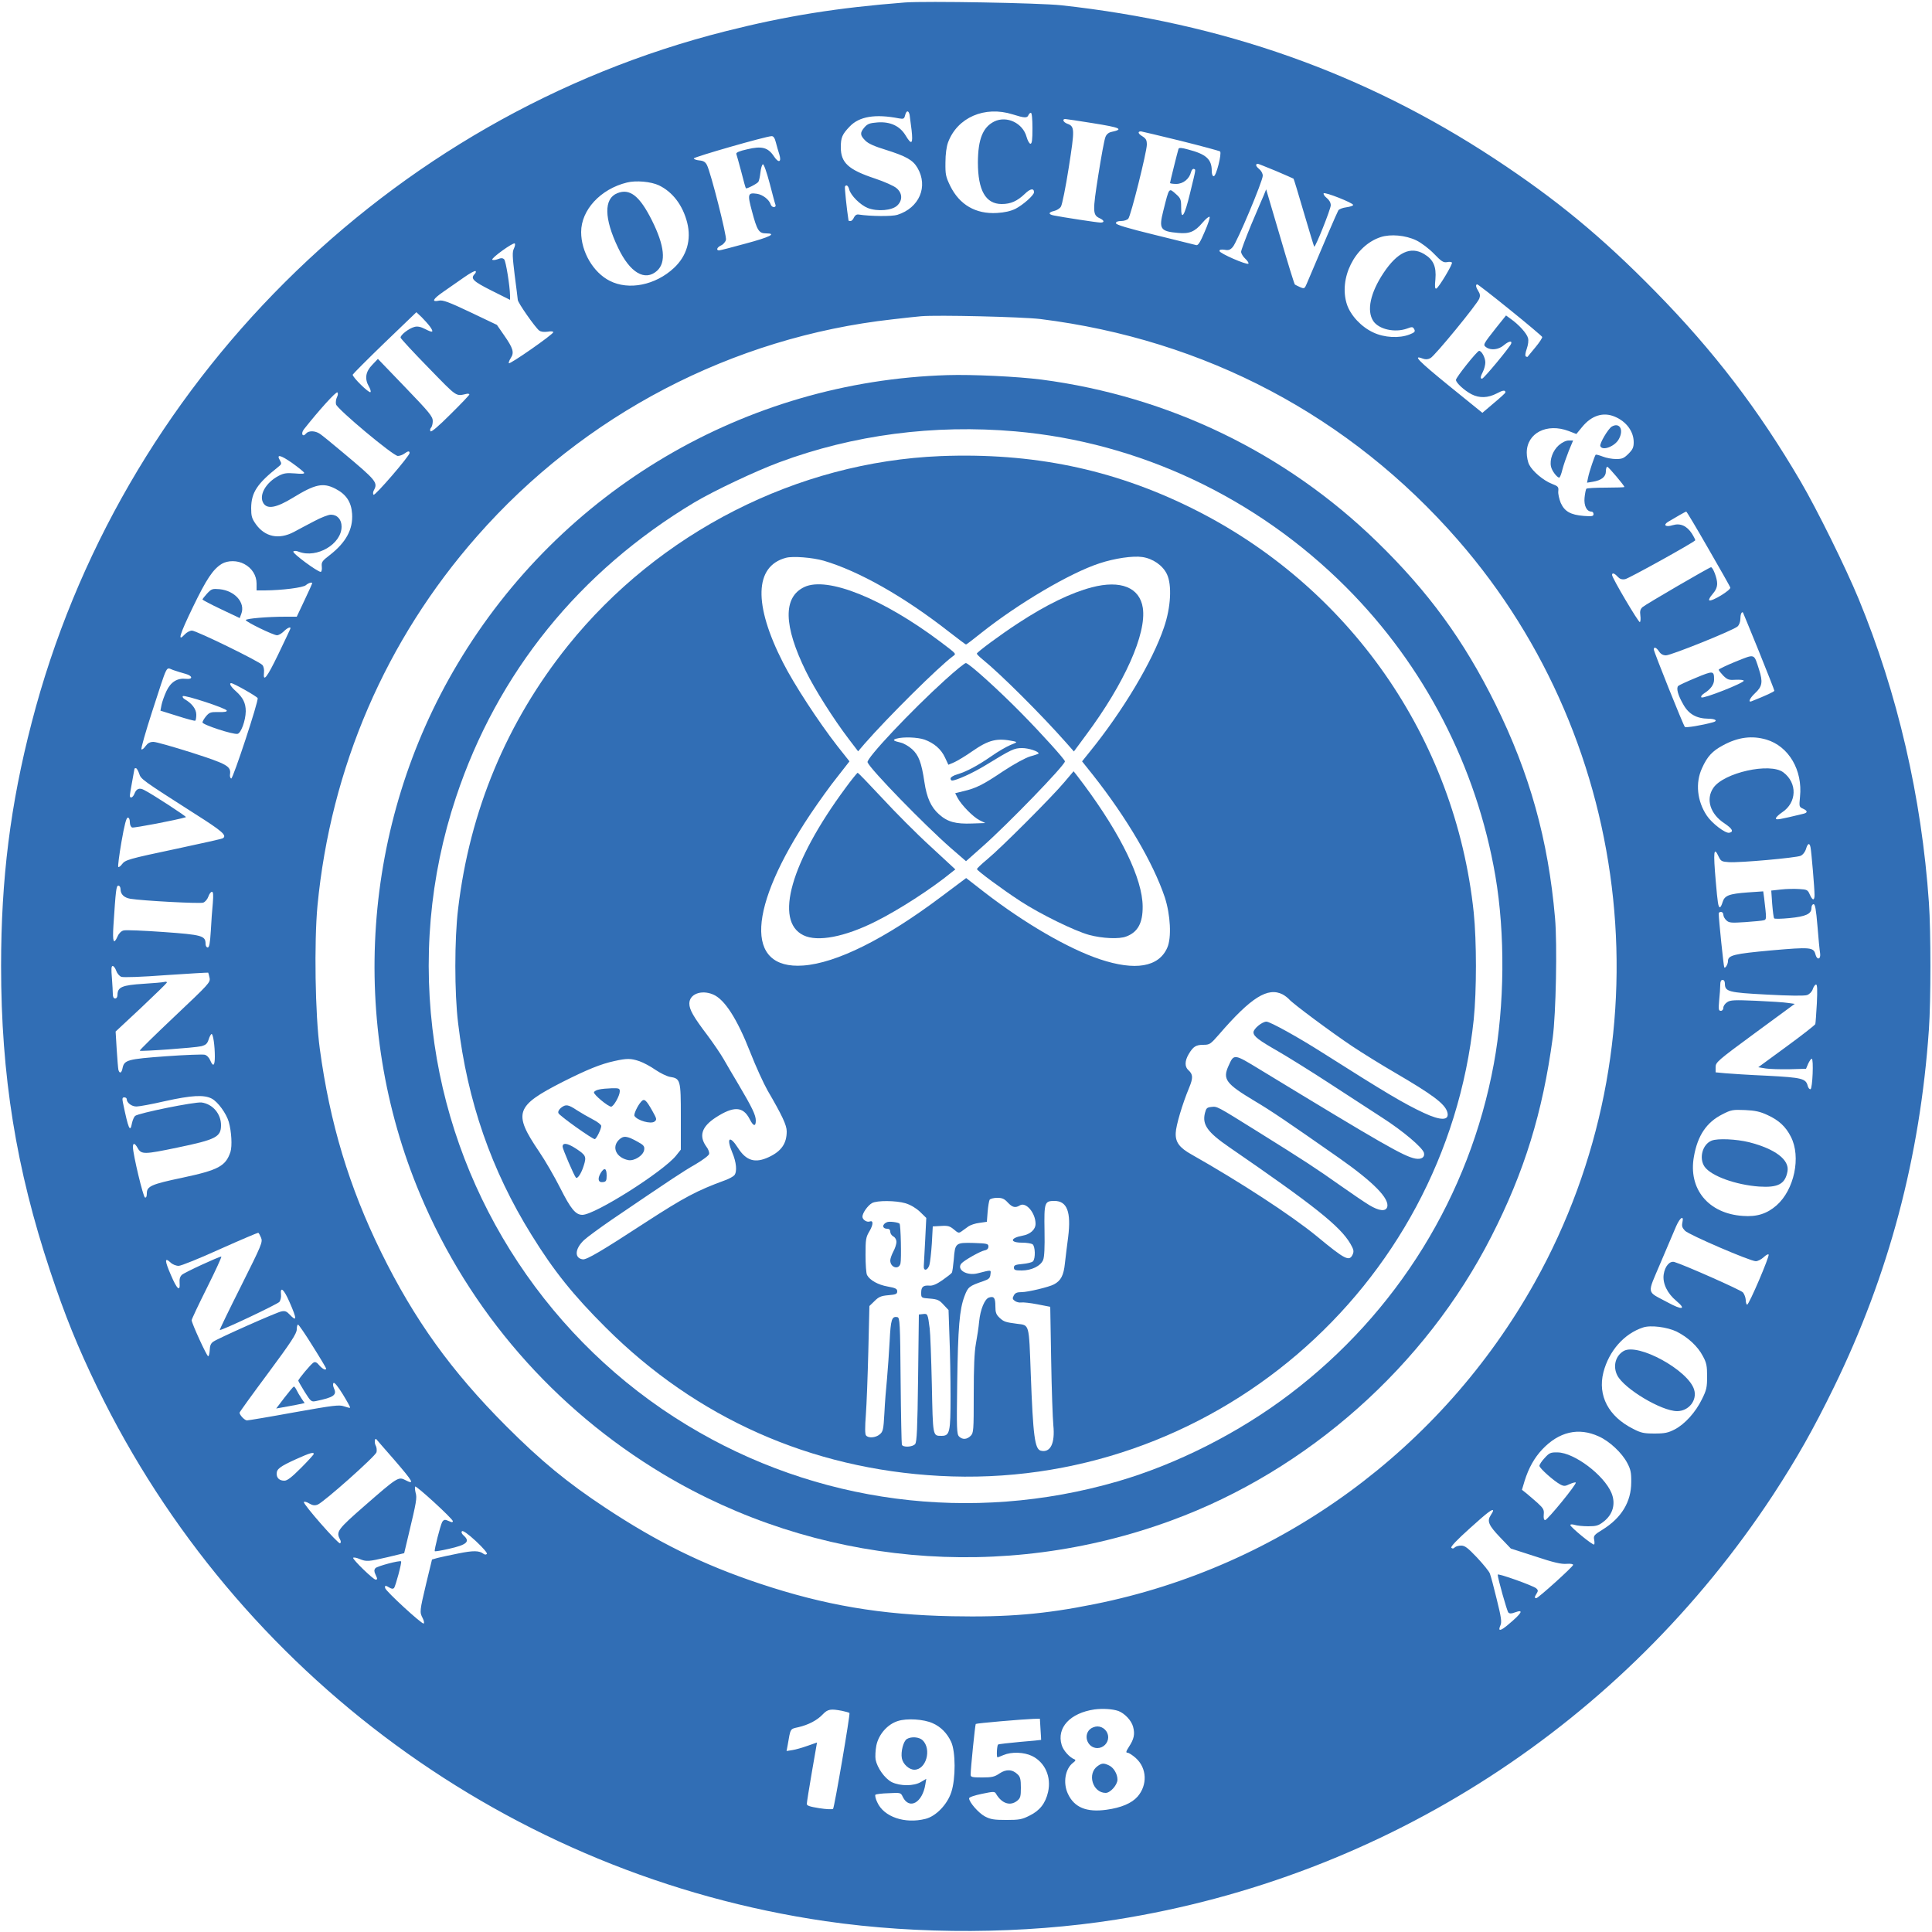 <?xml version="1.0" encoding="UTF-8" standalone="no"?>
<svg
   xmlns:dc="http://purl.org/dc/elements/1.1/"
   xmlns:cc="http://creativecommons.org/ns#"
   xmlns:rdf="http://www.w3.org/1999/02/22-rdf-syntax-ns#"
   xmlns:svg="http://www.w3.org/2000/svg"
   xmlns="http://www.w3.org/2000/svg"
   xmlns:sodipodi="http://sodipodi.sourceforge.net/DTD/sodipodi-0.dtd"
   xmlns:inkscape="http://www.inkscape.org/namespaces/inkscape"
   version="1.0"
   width="1250pt"
   height="1250pt"
   viewBox="0 0 1250 1250"
   preserveAspectRatio="xMidYMid meet"
   id="svg54"
   sodipodi:docname="badge-blue.svg"
   inkscape:version="0.92.2 5c3e80d, 2017-08-06">
  <defs
     id="defs58" />
  <sodipodi:namedview
     pagecolor="#ffffff"
     bordercolor="#666666"
     borderopacity="1"
     objecttolerance="10"
     gridtolerance="10"
     guidetolerance="10"
     inkscape:pageopacity="0"
     inkscape:pageshadow="2"
     inkscape:window-width="1920"
     inkscape:window-height="1048"
     id="namedview56"
     showgrid="false"
     inkscape:zoom="0.40050528"
     inkscape:cx="1291.2023"
     inkscape:cy="796.8401"
     inkscape:window-x="0"
     inkscape:window-y="32"
     inkscape:window-maximized="1"
     inkscape:current-layer="svg54" />
  <g
     transform="translate(0,1250) scale(0.1,-0.1)"
     fill="#000000"
     stroke="none"
     id="g52"
     style="fill:#316eb5;fill-opacity:1">
    <path
       d="M5855 12484 c-436 -34 -769 -87 -1160 -186 -2181 -550 -3925 -2288 -4490 -4473 -138 -531 -198 -1011 -198 -1575 0 -708 97 -1312 318 -1975 95 -286 178 -491 305 -753 902 -1857 2671 -3154 4711 -3452 605 -88 1282 -84 1879 10 1747 277 3280 1269 4253 2750 155 238 258 420 392 694 356 729 558 1490 615 2316 13 187 13 634 0 820 -47 683 -203 1355 -455 1966 -84 203 -269 578 -375 759 -273 466 -562 844 -940 1229 -346 353 -639 595 -1040 859 -842 554 -1760 879 -2805 993 -142 15 -873 28 -1010 18z m30 -726 c2 -13 8 -58 13 -100 10 -91 0 -99 -39 -34 -37 61 -99 90 -181 84 -51 -4 -65 -9 -85 -32 -30 -35 -29 -51 5 -85 19 -20 60 -38 132 -60 133 -42 176 -66 206 -117 71 -121 12 -259 -130 -304 -34 -11 -172 -10 -251 2 -13 2 -23 -5 -30 -19 -5 -13 -15 -23 -22 -23 -7 0 -13 1 -13 3 -12 77 -26 214 -23 220 8 15 21 6 27 -18 10 -40 73 -102 121 -121 63 -24 156 -16 190 16 36 34 34 81 -5 113 -16 14 -79 42 -139 62 -172 57 -221 102 -221 202 0 63 9 84 58 135 62 65 166 82 319 52 29 -5 33 -3 39 20 8 32 22 34 29 4z m667 2 c76 -24 94 -25 102 -5 3 8 10 15 16 15 6 0 10 -38 10 -100 0 -75 -3 -100 -13 -100 -7 0 -18 20 -25 44 -24 90 -128 139 -209 100 -74 -37 -105 -114 -106 -264 0 -182 50 -270 154 -270 58 0 100 18 151 67 34 33 58 37 58 9 0 -19 -70 -81 -120 -107 -31 -15 -69 -24 -120 -27 -137 -8 -242 53 -302 175 -29 60 -32 74 -31 152 0 54 7 103 17 130 60 161 237 238 418 181z m513 -56 c189 -30 208 -40 124 -58 -17 -4 -31 -16 -37 -33 -7 -16 -27 -126 -46 -246 -37 -235 -37 -258 9 -279 30 -14 33 -28 5 -28 -20 0 -248 35 -302 46 -37 7 -35 21 2 29 17 4 37 16 44 28 8 12 31 126 51 254 39 250 39 265 -11 283 -25 10 -33 30 -12 30 7 0 85 -12 173 -26z m573 -115 c136 -34 251 -65 256 -69 12 -12 -25 -160 -41 -160 -8 0 -13 13 -13 35 0 75 -37 108 -154 138 -42 12 -58 12 -61 4 -6 -18 -55 -215 -55 -221 0 -3 18 -6 40 -6 45 0 85 32 96 77 4 13 11 22 18 20 14 -5 15 6 -25 -159 -35 -147 -58 -181 -57 -86 0 46 -4 56 -31 80 -50 44 -45 51 -85 -108 -29 -115 -19 -131 96 -141 73 -7 108 7 158 66 21 25 42 42 46 38 4 -4 -10 -47 -32 -97 -28 -66 -42 -89 -54 -86 -8 2 -129 32 -267 66 -180 44 -253 66 -253 76 0 9 12 14 34 14 18 0 39 7 46 15 17 20 119 430 120 478 0 31 -5 40 -30 56 -27 16 -31 31 -8 31 4 0 120 -28 256 -61z m-2618 -11 c6 -24 16 -58 22 -76 16 -52 -4 -60 -35 -13 -38 57 -78 68 -173 45 -50 -11 -73 -21 -70 -30 2 -6 17 -58 32 -115 14 -57 28 -106 30 -107 4 -6 74 30 81 42 4 6 10 33 13 60 3 27 10 51 16 53 6 2 24 -49 44 -124 18 -70 35 -134 38 -140 2 -7 -3 -13 -11 -13 -9 0 -18 8 -21 18 -10 31 -51 62 -87 68 -61 9 -64 -1 -34 -112 33 -125 45 -144 91 -144 73 0 25 -24 -132 -66 -87 -24 -165 -44 -171 -44 -22 0 -14 20 12 32 14 6 28 22 32 36 6 25 -98 435 -123 484 -10 20 -23 28 -49 30 -20 2 -36 8 -36 13 -1 9 465 143 503 144 12 1 21 -12 28 -41z m3235 -184 c60 -26 112 -48 114 -50 2 -1 32 -100 67 -220 35 -119 65 -218 67 -220 7 -7 107 243 107 268 0 17 -10 34 -26 47 -14 11 -23 25 -20 30 7 11 191 -62 191 -75 0 -5 -20 -12 -43 -15 -24 -3 -48 -12 -53 -20 -7 -11 -104 -236 -205 -476 -13 -31 -16 -32 -42 -21 -15 7 -30 14 -34 17 -4 3 -47 143 -96 311 l-90 305 -14 -35 c-9 -19 -45 -106 -82 -192 -36 -87 -66 -167 -66 -177 0 -11 12 -31 27 -45 15 -14 24 -28 20 -32 -10 -10 -187 67 -187 82 0 9 10 11 33 8 25 -5 37 -1 53 18 27 29 194 426 194 461 0 15 -10 33 -25 45 -21 17 -24 32 -6 32 3 0 55 -21 116 -46z m-3992 -93 c89 -43 154 -128 183 -241 28 -111 -2 -216 -86 -294 -119 -111 -292 -146 -415 -83 -107 54 -185 188 -185 316 0 142 125 278 296 320 59 15 156 6 207 -18z m4900 -356 c33 -16 82 -53 115 -87 48 -50 61 -58 84 -54 15 3 29 2 32 -3 6 -10 -86 -163 -101 -168 -9 -3 -11 12 -6 60 7 83 -13 128 -74 164 -87 51 -172 11 -261 -122 -86 -129 -111 -245 -67 -312 36 -54 139 -77 218 -49 34 13 38 12 47 -4 8 -15 3 -21 -30 -34 -66 -26 -164 -21 -235 13 -78 36 -146 110 -170 180 -56 169 50 382 218 437 65 21 161 12 230 -21z m-5838 -53 c-11 -23 -10 -49 5 -172 11 -80 19 -152 20 -160 0 -18 113 -179 138 -198 11 -9 31 -11 55 -8 21 4 37 2 37 -3 0 -14 -284 -212 -288 -201 -2 5 4 20 13 34 23 35 15 63 -43 146 l-47 68 -172 82 c-139 66 -178 80 -202 75 -51 -11 -42 9 27 57 37 26 97 68 135 94 37 26 70 44 74 40 4 -3 1 -12 -5 -18 -30 -30 -13 -47 108 -108 l120 -60 0 27 c-1 63 -27 224 -38 235 -9 9 -20 10 -42 1 -16 -6 -32 -7 -35 -3 -7 11 134 112 145 105 5 -3 2 -18 -5 -33z m6445 -397 c113 -91 206 -170 208 -175 2 -5 -18 -36 -44 -67 -27 -32 -49 -60 -51 -62 -1 -1 -6 0 -11 3 -6 3 -3 23 6 49 9 26 13 54 8 70 -7 29 -59 87 -112 124 l-30 22 -65 -81 c-85 -108 -85 -109 -63 -125 29 -21 79 -16 112 12 33 28 57 33 49 11 -9 -23 -177 -226 -188 -226 -13 0 -11 13 6 46 8 16 15 43 15 59 0 31 -24 75 -40 75 -13 0 -150 -172 -150 -188 0 -19 55 -69 101 -93 51 -26 106 -24 162 5 41 22 57 24 57 7 0 -4 -34 -35 -75 -69 l-74 -63 -216 175 c-199 162 -238 202 -170 176 19 -7 33 -6 50 3 28 14 303 350 316 385 7 18 5 31 -6 48 -16 25 -20 44 -7 44 4 0 100 -74 212 -165z m-6988 -108 c27 -38 19 -42 -31 -16 -29 15 -50 19 -69 14 -36 -9 -94 -54 -90 -70 2 -7 83 -95 181 -195 189 -194 174 -184 247 -168 8 2 16 0 17 -4 1 -3 -54 -61 -122 -128 -79 -79 -125 -118 -130 -110 -4 6 -2 17 4 23 6 6 11 26 11 43 0 29 -22 56 -177 217 l-178 185 -37 -39 c-43 -44 -50 -90 -21 -140 9 -15 14 -32 10 -36 -9 -9 -118 98 -115 113 2 5 95 99 207 207 l205 197 34 -32 c18 -18 43 -46 54 -61z m3948 49 c1068 -133 2004 -628 2703 -1430 1155 -1325 1356 -3263 498 -4801 -603 -1080 -1646 -1843 -2851 -2084 -322 -65 -563 -85 -920 -78 -460 9 -825 71 -1247 212 -363 121 -660 267 -998 491 -245 162 -413 300 -641 528 -354 355 -592 685 -809 1126 -206 420 -331 833 -396 1315 -30 219 -37 687 -15 925 86 893 441 1718 1032 2390 691 787 1653 1289 2689 1404 77 9 160 18 185 20 106 9 650 -4 770 -18z m-4550 -506 c-6 -12 -9 -33 -6 -46 8 -31 370 -334 400 -334 12 0 31 7 42 15 23 17 34 19 34 4 0 -19 -224 -279 -233 -270 -5 5 -4 18 2 29 27 50 16 63 -199 243 -69 58 -136 113 -150 122 -31 21 -73 22 -90 2 -22 -27 -35 0 -14 27 97 123 209 247 217 239 5 -5 4 -18 -3 -31z m8268 -126 c74 -31 122 -95 122 -165 0 -33 -6 -47 -34 -75 -29 -29 -41 -34 -80 -34 -25 0 -64 7 -86 16 -23 9 -43 14 -46 12 -7 -8 -41 -108 -49 -147 l-7 -34 37 6 c56 9 85 32 85 67 0 17 4 30 9 30 8 0 111 -122 111 -131 0 -2 -54 -4 -119 -4 -66 0 -123 -3 -127 -7 -4 -4 -9 -30 -12 -58 -5 -52 14 -90 45 -90 7 0 13 -7 13 -16 0 -14 -9 -16 -63 -12 -86 7 -124 29 -149 84 -10 25 -18 59 -16 76 3 28 -1 32 -42 48 -54 21 -124 80 -146 123 -9 17 -16 52 -16 78 0 127 130 194 272 140 l49 -19 37 45 c61 75 137 99 212 67z m-8480 -363 c2 -7 -17 -8 -60 -4 -53 4 -71 2 -104 -15 -85 -44 -132 -128 -99 -179 26 -39 84 -28 189 36 145 89 196 100 276 59 70 -36 103 -86 108 -162 7 -101 -40 -186 -144 -267 -50 -38 -55 -46 -52 -75 2 -18 -1 -33 -7 -34 -21 0 -187 122 -177 132 5 5 19 5 36 -2 116 -44 276 50 276 163 0 46 -28 77 -69 77 -17 0 -65 -19 -108 -42 -43 -22 -102 -54 -132 -70 -97 -51 -187 -32 -246 51 -26 37 -30 52 -30 104 1 101 39 158 175 266 22 17 23 22 12 41 -26 43 1 38 76 -14 42 -30 78 -59 80 -65z m9084 -489 c76 -131 140 -245 143 -253 6 -16 -120 -93 -136 -83 -5 3 4 21 21 40 21 24 30 45 30 69 0 33 -27 105 -40 105 -10 0 -424 -241 -443 -258 -14 -13 -18 -26 -14 -54 3 -21 1 -40 -3 -43 -8 -5 -180 286 -180 305 0 16 15 12 36 -11 14 -15 27 -20 49 -16 23 4 433 231 453 251 2 2 -8 22 -21 43 -33 51 -75 70 -125 55 -44 -14 -64 0 -31 21 50 30 114 67 119 67 3 0 67 -107 142 -238z m-9472 -101 c50 -26 80 -74 80 -127 l0 -44 53 0 c114 1 248 18 266 34 16 14 41 22 41 12 0 -2 -22 -51 -50 -110 l-50 -106 -73 0 c-115 0 -257 -12 -257 -22 0 -11 178 -98 202 -98 11 0 30 11 44 25 24 24 49 34 42 16 -1 -4 -37 -79 -78 -165 -73 -151 -99 -184 -92 -117 2 18 -2 39 -10 48 -18 23 -428 223 -456 223 -13 0 -34 -11 -47 -25 -49 -53 -33 -1 53 177 88 182 130 245 187 280 39 23 101 23 145 -1z m9800 -565 c55 -136 100 -251 100 -255 0 -6 -54 -31 -147 -68 -25 -10 -13 19 21 51 48 44 53 73 27 154 -34 106 -24 102 -150 52 -61 -25 -111 -49 -111 -53 0 -5 14 -22 30 -39 27 -26 36 -29 80 -26 27 1 51 -1 52 -6 4 -14 -263 -119 -274 -108 -5 5 2 16 19 27 40 25 63 56 63 87 0 59 -4 60 -117 13 -58 -24 -110 -48 -115 -53 -14 -14 -2 -60 33 -120 35 -63 86 -91 162 -92 46 0 64 -14 30 -23 -72 -20 -176 -37 -182 -30 -11 12 -201 487 -201 501 0 20 17 13 34 -13 11 -17 26 -25 45 -25 33 0 436 162 463 187 10 9 18 30 18 48 0 29 8 50 17 42 1 -2 48 -115 103 -251z m-10179 -146 c47 -13 48 -37 2 -32 -56 6 -98 -20 -126 -79 -14 -30 -28 -70 -32 -90 l-7 -37 109 -34 c59 -19 111 -33 116 -31 4 2 7 20 7 39 0 36 -28 73 -75 100 -11 7 -16 15 -12 20 10 10 279 -78 284 -93 3 -8 -14 -11 -53 -10 -50 1 -59 -2 -80 -26 -13 -16 -24 -34 -24 -41 0 -15 198 -80 227 -74 22 4 52 85 53 146 0 53 -18 89 -64 130 -33 29 -46 52 -30 52 15 0 167 -86 171 -97 7 -18 -160 -524 -171 -520 -6 2 -10 14 -8 26 8 53 -16 67 -246 141 -120 38 -232 70 -249 70 -23 0 -37 -8 -51 -27 -11 -16 -23 -25 -27 -21 -4 4 27 113 69 243 105 321 87 287 136 270 23 -8 59 -19 81 -25z m10227 -425 c145 -43 236 -198 218 -370 -6 -63 -6 -66 19 -77 31 -14 32 -26 3 -33 -153 -37 -178 -42 -178 -30 0 7 18 24 40 39 96 63 100 190 8 259 -86 65 -386 -2 -453 -101 -50 -73 -20 -169 72 -229 52 -35 62 -55 31 -61 -25 -5 -112 61 -145 111 -63 94 -75 212 -31 307 34 76 67 111 136 148 98 53 187 64 280 37z m-10528 -219 c12 -38 15 -40 362 -262 177 -112 209 -140 179 -158 -4 -3 -136 -33 -292 -66 -326 -69 -338 -73 -361 -103 -9 -12 -19 -19 -23 -16 -3 4 6 77 21 163 19 109 31 156 41 156 8 0 13 -12 13 -29 0 -17 6 -31 15 -35 12 -4 291 49 348 67 8 2 -217 149 -271 176 -30 16 -50 8 -62 -24 -10 -26 -30 -34 -30 -12 0 6 7 47 15 90 8 43 15 81 15 83 0 2 4 4 9 4 5 0 15 -16 21 -34z m10814 -478 c6 -28 26 -267 26 -308 0 -39 -13 -38 -31 3 -13 30 -18 32 -69 35 -30 2 -83 1 -117 -3 l-63 -7 6 -86 c4 -48 9 -90 13 -94 3 -4 48 -3 99 2 105 10 142 27 142 65 0 14 6 25 14 25 10 0 16 -35 25 -142 6 -79 14 -158 17 -175 6 -41 -20 -47 -30 -8 -12 47 -34 48 -286 26 -240 -22 -280 -31 -280 -69 0 -20 -17 -49 -24 -41 -4 4 -36 312 -36 349 0 6 7 10 15 10 8 0 15 -8 15 -18 0 -11 9 -27 20 -37 17 -16 32 -17 122 -11 57 4 111 9 120 12 18 5 18 8 2 143 l-6 44 -101 -7 c-121 -9 -149 -20 -162 -63 -5 -18 -13 -33 -17 -33 -11 0 -15 28 -27 167 -17 196 -13 230 19 160 14 -29 20 -32 65 -35 71 -5 435 28 465 41 15 7 29 25 35 45 11 37 23 41 29 10z m-10934 -272 c0 -32 23 -54 63 -61 79 -13 452 -33 472 -25 13 5 27 22 33 39 6 17 16 31 23 31 9 0 10 -20 6 -72 -4 -40 -10 -121 -13 -180 -5 -81 -10 -108 -20 -108 -8 0 -14 10 -14 23 0 53 -22 59 -273 77 -128 9 -243 14 -257 10 -15 -3 -31 -19 -39 -38 -26 -58 -34 -37 -27 71 15 229 18 257 32 257 8 0 14 -11 14 -24z m-28 -527 c6 -17 20 -34 33 -39 13 -5 132 -1 290 11 148 10 270 17 272 16 1 -2 6 -17 9 -34 6 -29 -5 -40 -225 -248 -127 -120 -229 -220 -227 -223 7 -6 358 19 398 29 30 8 39 16 48 44 6 19 15 35 19 35 10 0 21 -76 21 -146 0 -60 -11 -69 -30 -24 -7 17 -22 33 -36 36 -13 3 -126 -1 -251 -10 -247 -18 -269 -24 -280 -76 -6 -33 -19 -39 -27 -12 -2 9 -7 69 -11 132 l-7 116 164 153 c89 84 165 158 167 163 2 6 -5 8 -15 5 -11 -3 -71 -8 -134 -12 -141 -9 -169 -21 -170 -72 0 -14 -6 -23 -15 -23 -10 0 -15 10 -15 28 0 16 -3 63 -6 105 -5 57 -4 77 5 77 7 0 17 -14 23 -31z m10408 -82 c0 -53 21 -59 272 -72 146 -8 243 -9 260 -3 16 6 31 21 37 39 5 16 15 29 21 29 8 0 9 -35 5 -122 -4 -68 -8 -128 -10 -134 -2 -6 -86 -72 -186 -145 l-183 -134 48 -8 c26 -4 95 -6 154 -5 l107 3 14 33 c8 17 18 32 23 32 13 0 5 -193 -8 -197 -7 -2 -14 8 -18 21 -12 48 -36 54 -261 66 -115 5 -238 13 -272 16 l-63 6 0 33 c0 32 10 41 256 222 l256 188 -44 6 c-23 4 -116 10 -206 14 -141 6 -166 5 -187 -9 -14 -9 -25 -25 -25 -36 0 -12 -7 -20 -16 -20 -15 0 -16 9 -11 68 4 37 7 82 7 100 0 22 5 32 15 32 9 0 15 -9 15 -23z m-9790 -745 c40 -21 94 -96 110 -150 18 -64 23 -156 11 -195 -31 -92 -77 -117 -312 -167 -200 -42 -229 -55 -229 -101 0 -20 -4 -29 -12 -27 -12 4 -77 277 -78 326 0 30 12 28 32 -8 23 -40 44 -39 255 5 251 52 283 69 283 145 0 74 -54 137 -126 147 -44 5 -406 -68 -430 -87 -7 -7 -16 -27 -20 -46 -12 -66 -23 -41 -59 134 -5 25 -3 32 9 32 9 0 16 -5 16 -12 0 -23 33 -48 64 -47 17 0 99 15 181 34 176 39 255 43 305 17z m10065 -106 c73 -33 119 -75 152 -141 67 -130 22 -343 -93 -444 -62 -54 -127 -75 -218 -68 -223 15 -355 175 -316 386 24 135 82 220 183 271 58 30 68 31 147 28 66 -3 98 -10 145 -32z m-550 -696 c-5 -23 -1 -34 17 -53 27 -27 422 -197 458 -197 13 0 36 12 51 26 15 14 29 22 32 17 7 -11 -127 -325 -139 -324 -5 1 -9 14 -9 30 -1 16 -9 38 -18 49 -16 17 -380 178 -444 197 -30 8 -61 -27 -69 -81 -8 -57 23 -122 82 -171 67 -56 38 -61 -57 -9 -139 75 -134 45 -45 256 43 101 88 207 101 237 26 58 51 73 40 23z m-9196 -98 c12 -28 4 -46 -129 -312 -78 -155 -140 -283 -138 -285 7 -7 374 167 386 182 7 10 12 31 10 47 -6 57 19 35 55 -48 49 -111 49 -132 0 -80 -19 20 -29 24 -53 19 -34 -7 -407 -173 -439 -195 -17 -11 -23 -26 -24 -55 -1 -22 -6 -40 -10 -40 -9 0 -106 212 -107 233 0 7 45 102 100 212 55 110 96 200 92 200 -16 0 -237 -102 -255 -118 -12 -11 -17 -27 -15 -51 5 -62 -17 -43 -56 49 -41 94 -42 118 -3 82 13 -13 36 -22 53 -22 16 0 137 49 269 109 132 59 243 106 246 105 4 -2 12 -17 18 -32z m334 -701 c48 -76 87 -142 87 -145 0 -15 -23 -4 -44 20 -16 20 -27 25 -38 18 -16 -9 -98 -107 -98 -117 0 -3 19 -36 41 -72 40 -63 43 -66 73 -60 115 24 137 39 117 82 -7 16 -8 30 -3 35 6 6 29 -23 60 -73 28 -46 50 -85 47 -87 -2 -2 -19 2 -39 9 -31 11 -65 7 -323 -39 -158 -29 -296 -52 -305 -52 -15 0 -48 35 -48 50 0 4 83 119 185 256 149 201 184 255 185 282 0 17 4 32 8 32 5 0 48 -63 95 -139z m8824 94 c74 -37 138 -96 171 -160 23 -42 27 -63 27 -130 0 -71 -4 -89 -33 -147 -41 -85 -111 -162 -176 -196 -43 -22 -64 -27 -131 -27 -69 0 -88 4 -138 30 -160 80 -231 215 -193 366 36 139 134 250 256 290 49 17 156 3 217 -26z m-502 -679 c69 -31 149 -106 183 -171 22 -41 27 -63 26 -125 0 -127 -63 -231 -186 -307 -54 -33 -59 -40 -54 -64 3 -15 3 -29 0 -32 -8 -7 -154 113 -154 126 0 5 11 6 28 1 15 -5 54 -9 88 -9 51 0 66 4 98 29 62 47 81 117 52 187 -49 116 -240 260 -348 262 -46 1 -54 -3 -84 -36 -19 -20 -34 -43 -34 -51 0 -15 94 -99 136 -121 23 -12 31 -11 60 3 19 8 36 13 39 10 9 -8 -183 -243 -198 -243 -8 0 -11 13 -9 36 3 31 -2 40 -40 75 -24 21 -56 49 -72 62 l-29 23 17 57 c27 86 63 149 113 203 109 116 236 146 368 85z m-7796 -149 c126 -146 137 -166 71 -132 -42 22 -53 14 -257 -164 -180 -157 -190 -171 -163 -221 6 -12 7 -21 0 -25 -11 -7 -241 255 -234 267 3 4 18 1 34 -9 22 -13 36 -15 55 -8 40 16 374 313 381 339 3 13 1 34 -6 45 -9 17 -5 50 5 39 1 -2 53 -61 114 -131z m-519 36 c0 -4 -37 -45 -82 -90 -61 -61 -89 -83 -108 -83 -32 0 -50 17 -50 45 0 31 22 47 125 94 89 40 115 48 115 34z m900 -435 c0 -6 -6 -8 -12 -5 -7 3 -21 8 -30 12 -11 4 -20 0 -27 -12 -13 -25 -53 -184 -48 -189 2 -3 43 4 91 15 116 26 140 47 96 86 -13 12 -17 22 -11 28 6 6 39 -17 90 -64 47 -44 76 -78 71 -83 -6 -6 -14 -5 -22 1 -27 21 -66 22 -163 2 -55 -11 -116 -24 -135 -29 l-35 -10 -38 -157 c-42 -178 -43 -183 -22 -223 8 -16 11 -31 6 -34 -10 -7 -245 209 -249 229 -4 18 2 19 28 3 13 -8 23 -9 29 -3 10 11 52 167 46 173 -8 8 -155 -31 -166 -44 -9 -11 -9 -21 0 -40 14 -30 14 -34 1 -34 -15 0 -150 131 -145 141 3 4 21 1 40 -7 46 -19 57 -18 182 11 l108 26 29 122 c50 209 55 236 45 269 -4 17 -6 35 -3 40 6 9 244 -209 244 -224z m6730 67 c0 -3 -7 -17 -16 -30 -24 -37 -12 -65 63 -143 l68 -71 158 -51 c117 -39 169 -51 202 -48 26 2 44 -1 43 -7 -2 -13 -226 -215 -238 -215 -13 0 -13 6 2 30 10 16 10 22 -2 33 -18 17 -250 100 -250 89 1 -25 60 -236 69 -245 8 -8 20 -8 43 1 60 22 45 -5 -45 -80 -51 -43 -67 -44 -49 -3 9 20 5 51 -24 167 -19 79 -39 154 -45 168 -5 14 -43 60 -83 103 -59 62 -78 77 -102 77 -17 0 -35 -5 -42 -12 -8 -8 -15 -9 -22 -2 -6 6 35 50 121 127 116 105 149 129 149 112z m-2424 -1295 c41 -16 84 -61 95 -102 13 -48 6 -80 -27 -130 -19 -30 -21 -38 -9 -38 8 0 33 -16 54 -35 72 -65 76 -174 11 -249 -38 -43 -106 -72 -201 -85 -130 -18 -209 15 -250 104 -33 71 -17 163 35 201 15 11 17 18 8 21 -32 12 -73 58 -83 93 -34 112 55 207 212 230 55 7 117 3 155 -10z m-1788 1 c23 -5 45 -11 48 -14 6 -6 -97 -609 -106 -620 -4 -5 -44 -3 -89 4 -62 10 -81 16 -81 28 0 9 15 102 33 207 l33 190 -60 -21 c-34 -12 -78 -25 -99 -28 l-38 -6 7 37 c19 111 15 105 69 117 65 15 123 45 159 84 32 33 50 36 124 22z m586 -80 c53 -23 94 -65 120 -121 29 -63 30 -237 1 -325 -26 -80 -99 -156 -167 -173 -134 -34 -270 13 -312 107 -11 22 -16 45 -12 49 4 4 43 9 86 10 77 4 78 4 91 -24 42 -85 127 -38 146 81 l6 36 -34 -20 c-46 -28 -135 -28 -190 -1 -45 24 -93 91 -104 146 -3 19 -1 60 5 91 15 72 72 137 139 158 58 19 168 12 225 -14z m698 -38 c3 -38 4 -69 4 -70 -1 -1 -62 -7 -136 -13 -74 -7 -138 -14 -142 -17 -8 -4 -12 -83 -4 -83 2 0 20 7 39 15 52 22 132 19 184 -6 84 -41 126 -135 104 -233 -17 -74 -54 -121 -120 -153 -49 -25 -67 -28 -151 -28 -80 0 -102 4 -138 23 -41 22 -102 92 -102 117 0 7 34 19 83 29 77 16 83 16 92 -1 37 -62 91 -80 136 -44 21 17 24 28 24 85 0 52 -4 70 -20 85 -34 34 -75 36 -118 7 -32 -22 -49 -26 -112 -26 -65 0 -75 2 -75 18 0 40 29 324 33 328 5 5 297 30 373 33 l42 1 4 -67z"
       id="path2"
       style="fill:#316eb5;fill-opacity:1" />
    <path
       d="M3994 11250 c-88 -35 -86 -163 5 -353 77 -162 174 -219 252 -149 60 54 49 162 -33 326 -79 158 -143 209 -224 176z"
       id="path4"
       style="fill:#316eb5;fill-opacity:1" />
    <path
       d="M6130 10073 c-1307 -40 -2499 -743 -3170 -1869 -618 -1036 -708 -2323 -241 -3433 317 -754 867 -1386 1571 -1808 987 -591 2198 -702 3290 -300 881 323 1642 999 2069 1837 214 419 332 803 397 1285 21 153 30 607 15 776 -44 506 -164 935 -386 1384 -204 412 -433 726 -766 1050 -592 576 -1347 941 -2170 1049 -156 20 -449 34 -609 29z m440 -364 c800 -70 1560 -428 2140 -1009 506 -507 843 -1159 965 -1867 64 -374 60 -837 -10 -1216 -157 -852 -626 -1611 -1320 -2137 -329 -250 -730 -453 -1115 -565 -945 -274 -1950 -143 -2786 365 -881 534 -1485 1446 -1633 2465 -79 540 -32 1082 139 1596 268 806 798 1462 1542 1908 128 76 394 202 550 260 479 178 999 246 1528 200z"
       id="path6"
       style="fill:#316eb5;fill-opacity:1" />
    <path
       d="M6085 9549 c-927 -38 -1821 -493 -2411 -1227 -395 -493 -635 -1067 -710 -1702 -24 -196 -24 -545 0 -740 60 -505 215 -952 475 -1370 144 -233 271 -391 481 -600 586 -585 1326 -914 2158 -959 1747 -96 3273 1208 3457 2953 19 186 19 506 0 692 -119 1130 -807 2115 -1830 2619 -509 251 -1027 357 -1620 334z m-755 -677 c227 -67 517 -231 805 -456 61 -47 112 -86 115 -86 3 0 48 34 100 76 238 189 573 387 763 449 99 33 218 50 278 41 68 -10 132 -54 159 -111 33 -69 26 -213 -19 -344 -74 -220 -266 -541 -481 -806 l-49 -61 71 -89 c220 -279 390 -570 464 -790 37 -113 45 -263 16 -327 -55 -125 -207 -151 -437 -74 -205 69 -487 233 -747 434 l-117 91 -163 -122 c-362 -272 -677 -429 -892 -444 -379 -27 -359 372 49 982 52 77 129 185 173 239 l78 100 -79 100 c-120 154 -279 397 -351 539 -192 376 -185 624 19 678 45 12 171 2 245 -19z m-717 -2806 c75 -31 156 -157 241 -374 36 -92 87 -203 112 -247 95 -163 124 -225 124 -265 0 -78 -34 -128 -115 -166 -89 -42 -147 -25 -201 60 -53 83 -76 65 -37 -29 28 -65 33 -126 14 -149 -7 -8 -34 -23 -59 -32 -183 -67 -264 -110 -517 -274 -282 -184 -379 -241 -404 -238 -56 7 -52 68 7 124 20 19 102 79 182 134 393 267 461 312 540 357 49 29 86 57 88 67 2 10 -5 31 -17 46 -51 70 -32 130 60 190 116 75 177 72 219 -10 24 -48 40 -51 40 -10 0 35 -23 83 -111 232 -35 58 -79 134 -98 167 -19 33 -66 102 -104 153 -91 120 -117 166 -117 205 0 61 77 91 153 59z m3686 0 c15 -8 34 -23 42 -32 20 -25 274 -214 409 -304 63 -42 187 -119 275 -170 243 -142 323 -201 339 -255 16 -56 -40 -58 -153 -5 -128 60 -243 128 -656 390 -157 100 -338 200 -361 200 -28 0 -84 -46 -84 -69 0 -26 32 -50 161 -124 64 -37 212 -129 330 -206 118 -77 272 -177 343 -223 134 -86 260 -193 269 -227 7 -29 -17 -44 -56 -37 -74 14 -211 93 -1005 576 -169 103 -168 103 -203 25 -40 -88 -19 -116 171 -230 103 -61 208 -132 545 -368 222 -156 327 -263 310 -317 -10 -30 -53 -25 -116 13 -30 18 -115 76 -189 128 -154 109 -227 157 -535 349 -268 167 -259 162 -298 158 -28 -3 -33 -8 -41 -39 -19 -76 17 -125 158 -222 551 -379 716 -510 783 -624 21 -37 24 -48 15 -69 -22 -48 -48 -35 -233 118 -166 136 -498 352 -809 528 -79 44 -106 80 -103 140 1 46 43 188 87 293 26 63 25 86 -5 113 -25 22 -24 60 2 104 29 49 47 60 95 60 40 0 46 4 101 67 208 241 316 308 412 259z m-4162 -432 c26 -9 73 -34 104 -56 31 -21 72 -41 92 -45 70 -11 72 -19 72 -258 l0 -213 -31 -39 c-84 -104 -525 -383 -606 -383 -44 0 -75 38 -143 173 -37 73 -98 179 -137 236 -170 251 -154 295 154 452 157 79 245 115 333 134 81 18 106 18 162 -1z m2383 -914 c30 -32 49 -37 78 -19 40 25 102 -49 102 -119 0 -37 -34 -68 -85 -77 -81 -15 -83 -45 -2 -45 29 0 59 -5 67 -10 18 -11 21 -93 3 -111 -7 -7 -37 -14 -68 -17 -45 -4 -55 -8 -55 -23 0 -16 8 -19 50 -19 64 0 123 29 139 68 8 20 11 80 9 189 -3 183 0 193 64 193 82 0 109 -71 89 -233 -7 -51 -16 -127 -21 -170 -8 -79 -26 -113 -71 -137 -31 -17 -169 -50 -208 -50 -31 0 -43 -5 -52 -22 -10 -18 -8 -24 7 -35 11 -8 29 -12 41 -10 13 2 60 -3 105 -12 l83 -16 6 -345 c3 -190 10 -379 14 -421 12 -118 -19 -180 -81 -165 -39 10 -50 94 -65 496 -12 330 -8 315 -88 325 -76 10 -86 13 -114 39 -22 21 -27 34 -27 75 0 54 -9 66 -41 56 -28 -9 -56 -76 -64 -155 -3 -36 -13 -100 -21 -144 -10 -54 -14 -154 -14 -327 0 -236 -1 -250 -20 -269 -24 -24 -53 -26 -75 -4 -15 15 -16 51 -12 343 5 364 15 479 47 564 23 61 29 66 125 99 32 11 41 19 43 42 4 31 9 31 -81 8 -71 -19 -140 23 -107 63 17 20 121 79 150 85 17 3 25 12 25 25 0 18 -8 20 -96 23 -117 3 -120 0 -128 -106 -4 -42 -9 -82 -13 -87 -4 -6 -31 -27 -61 -48 -37 -26 -64 -37 -83 -35 -41 3 -54 -8 -54 -46 0 -33 0 -34 57 -38 49 -4 61 -10 88 -40 l32 -34 6 -175 c4 -95 7 -269 7 -384 0 -232 -5 -255 -58 -255 -58 0 -56 -7 -63 332 -4 172 -10 336 -14 363 -12 94 -13 97 -43 93 l-27 -3 -5 -411 c-4 -328 -8 -414 -19 -427 -16 -20 -80 -23 -86 -4 -2 6 -6 194 -8 417 -3 372 -5 405 -21 408 -36 7 -43 -14 -50 -155 -4 -76 -12 -185 -17 -243 -6 -58 -14 -158 -17 -223 -6 -109 -9 -120 -31 -138 -26 -22 -74 -25 -88 -6 -7 8 -7 54 -1 132 5 66 12 252 16 412 l7 293 33 32 c27 27 42 34 90 38 49 4 57 8 57 25 0 16 -10 22 -61 31 -63 11 -116 41 -134 74 -6 10 -10 69 -10 130 0 102 2 115 26 155 25 43 25 71 1 62 -19 -7 -47 12 -47 31 0 24 35 73 62 88 32 18 154 17 216 -1 33 -10 67 -30 94 -55 l41 -40 -7 -142 c-4 -79 -8 -154 -9 -168 -3 -36 24 -32 36 5 5 17 12 80 16 140 l6 110 53 3 c45 3 58 -1 84 -23 28 -24 32 -25 52 -10 11 8 31 22 43 31 12 8 43 19 70 22 l48 7 5 65 c3 36 9 71 13 78 5 6 26 12 49 12 32 0 46 -6 68 -30z"
       id="path8"
       style="fill:#316eb5;fill-opacity:1" />
    <path
       d="M5204 8702 c-139 -66 -135 -250 11 -547 58 -118 178 -307 276 -436 l61 -80 41 48 c152 174 480 499 572 567 23 17 27 12 -81 94 -373 280 -731 424 -880 354z"
       id="path10"
       style="fill:#316eb5;fill-opacity:1" />
    <path
       d="M7064 8700 c-134 -35 -295 -113 -475 -231 -117 -76 -269 -189 -269 -198 0 -4 17 -21 38 -38 114 -92 379 -356 538 -536 l52 -59 79 107 c248 333 392 655 367 822 -20 132 -143 182 -330 133z"
       id="path12"
       style="fill:#316eb5;fill-opacity:1" />
    <path
       d="M6115 8101 c-220 -199 -512 -509 -502 -533 18 -46 369 -406 539 -555 l98 -85 107 95 c163 144 533 526 533 551 0 12 -150 178 -279 309 -150 153 -343 327 -362 327 -8 0 -68 -49 -134 -109z m-134 -386 c63 -23 108 -62 133 -116 l22 -47 40 17 c21 10 73 41 114 70 108 75 161 88 270 65 23 -5 21 -7 -20 -23 -25 -10 -81 -42 -125 -73 -90 -62 -160 -100 -222 -118 -24 -7 -43 -19 -43 -27 0 -7 4 -13 10 -13 27 0 135 49 215 98 170 104 187 112 238 112 41 0 107 -21 107 -35 0 -2 -25 -11 -55 -19 -32 -10 -102 -48 -175 -96 -129 -87 -175 -110 -257 -129 l-53 -13 16 -31 c24 -45 100 -123 142 -144 l37 -18 -85 -3 c-107 -4 -159 10 -214 59 -52 46 -80 107 -95 209 -19 127 -37 174 -80 213 -21 19 -54 38 -72 42 -49 11 -57 18 -29 26 45 13 137 9 181 -6z"
       id="path14"
       style="fill:#316eb5;fill-opacity:1" />
    <path
       d="M6885 7438 c-75 -90 -409 -425 -498 -498 -36 -30 -66 -58 -66 -63 -1 -9 162 -130 280 -207 129 -84 351 -193 446 -219 86 -23 195 -28 240 -10 75 28 107 88 106 194 -1 179 -139 463 -380 788 -36 48 -66 87 -67 87 0 0 -28 -33 -61 -72z"
       id="path16"
       style="fill:#316eb5;fill-opacity:1" />
    <path
       d="M5469 7400 c-353 -478 -461 -859 -271 -951 91 -45 268 -11 467 89 150 75 360 210 493 319 l23 18 -161 149 c-89 81 -229 222 -312 312 -84 90 -155 164 -159 164 -3 0 -40 -45 -80 -100z"
       id="path18"
       style="fill:#316eb5;fill-opacity:1" />
    <path
       d="M3876 5451 c-16 -3 -31 -11 -33 -18 -5 -13 91 -93 111 -93 16 0 56 71 56 99 0 19 -5 21 -52 20 -29 -1 -66 -4 -82 -8z"
       id="path20"
       style="fill:#316eb5;fill-opacity:1" />
    <path
       d="M4148 5372 c-24 -27 -49 -82 -43 -92 19 -30 105 -54 129 -37 17 13 16 17 -13 69 -41 73 -53 83 -73 60z"
       id="path22"
       style="fill:#316eb5;fill-opacity:1" />
    <path
       d="M3629 5332 c-13 -11 -20 -25 -16 -34 5 -16 219 -168 235 -168 10 0 42 65 42 85 0 8 -24 27 -52 41 -29 15 -76 42 -104 60 -59 39 -73 41 -105 16z"
       id="path24"
       style="fill:#316eb5;fill-opacity:1" />
    <path
       d="M4004 5125 c-48 -48 -17 -115 61 -131 40 -7 99 31 103 68 3 21 -4 30 -41 50 -71 40 -93 42 -123 13z"
       id="path26"
       style="fill:#316eb5;fill-opacity:1" />
    <path
       d="M3640 5081 c0 -15 74 -187 86 -200 10 -11 35 27 50 75 20 62 16 70 -55 116 -52 33 -81 36 -81 9z"
       id="path28"
       style="fill:#316eb5;fill-opacity:1" />
    <path
       d="M3886 4910 c-22 -38 -15 -63 16 -58 19 2 23 9 23 42 0 49 -15 55 -39 16z"
       id="path30"
       style="fill:#316eb5;fill-opacity:1" />
    <path
       d="M5740 4593 c-34 -13 -34 -43 1 -43 12 0 19 -7 19 -20 0 -10 9 -24 20 -30 12 -6 20 -21 20 -35 0 -14 -9 -42 -20 -62 -11 -21 -20 -47 -20 -58 0 -46 55 -63 66 -20 7 28 2 251 -6 258 -9 9 -65 16 -80 10z"
       id="path32"
       style="fill:#316eb5;fill-opacity:1" />
    <path
       d="M10428 9740 c-24 -15 -80 -110 -74 -126 13 -34 96 -2 121 47 32 60 3 108 -47 79z"
       id="path34"
       style="fill:#316eb5;fill-opacity:1" />
    <path
       d="M10085 9619 c-38 -34 -60 -93 -50 -138 6 -28 39 -71 53 -71 5 0 14 24 21 53 7 28 26 82 41 120 l28 67 -29 0 c-17 0 -42 -12 -64 -31z"
       id="path36"
       style="fill:#316eb5;fill-opacity:1" />
    <path
       d="M1340 8660 c-16 -18 -30 -35 -30 -39 1 -3 55 -32 121 -63 l120 -57 10 27 c28 72 -41 150 -140 160 -47 4 -53 2 -81 -28z"
       id="path38"
       style="fill:#316eb5;fill-opacity:1" />
    <path
       d="M11074 5120 c-60 -24 -83 -115 -45 -169 43 -60 201 -117 352 -128 123 -8 169 16 184 98 14 75 -80 146 -249 189 -81 20 -204 26 -242 10z"
       id="path40"
       style="fill:#316eb5;fill-opacity:1" />
    <path
       d="M1841 3458 l-54 -71 39 7 c21 4 63 11 92 17 l53 11 -21 31 c-12 18 -26 42 -32 55 -6 12 -14 22 -17 21 -3 0 -30 -32 -60 -71z"
       id="path42"
       style="fill:#316eb5;fill-opacity:1" />
    <path
       d="M10505 3759 c-53 -31 -71 -99 -41 -158 45 -87 286 -231 387 -231 75 0 131 70 110 139 -37 125 -363 304 -456 250z"
       id="path44"
       style="fill:#316eb5;fill-opacity:1" />
    <path
       d="M7050 1310 c-43 -43 -11 -120 50 -120 38 0 70 32 70 70 0 38 -32 70 -70 70 -17 0 -39 -9 -50 -20z"
       id="path46"
       style="fill:#316eb5;fill-opacity:1" />
    <path
       d="M7102 1074 c-70 -49 -33 -174 52 -174 30 0 76 52 76 86 0 37 -25 78 -55 92 -34 16 -46 15 -73 -4z"
       id="path48"
       style="fill:#316eb5;fill-opacity:1" />
    <path
       d="M5868 1249 c-23 -13 -41 -83 -33 -125 7 -38 47 -74 81 -74 76 0 113 131 54 190 -22 22 -73 26 -102 9z"
       id="path50"
       style="fill:#316eb5;fill-opacity:1" />
  </g>
</svg>
